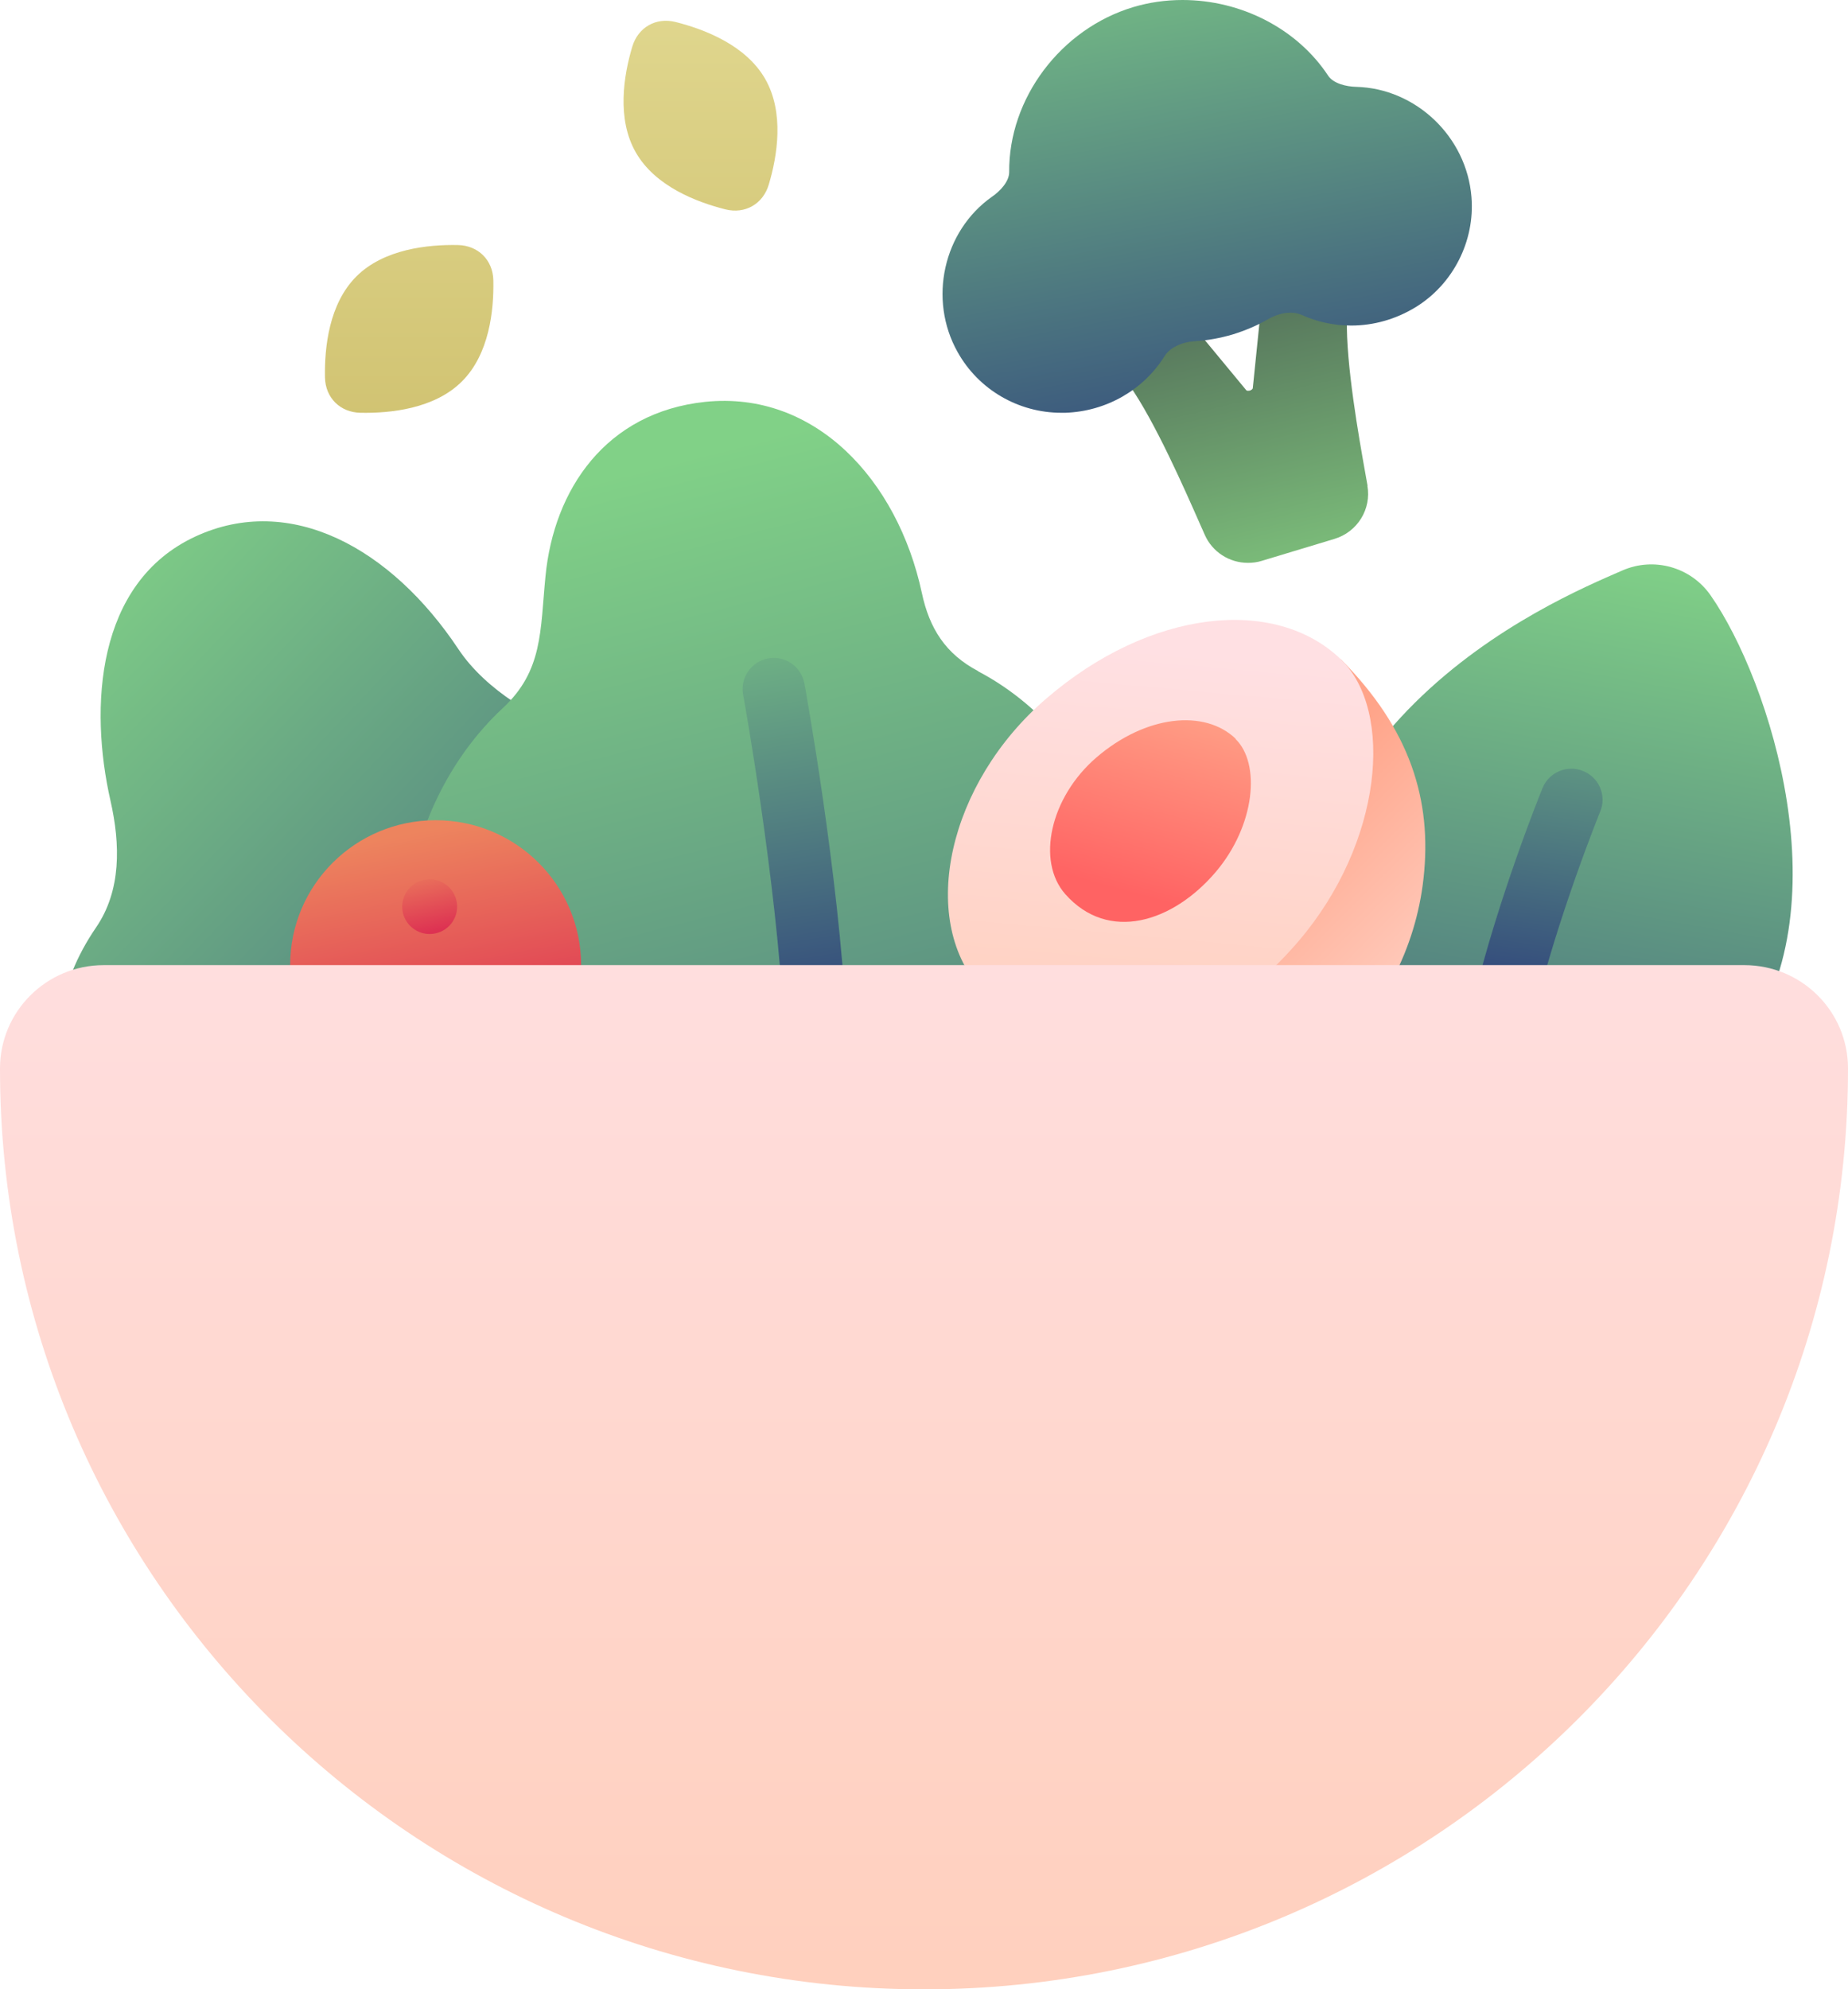 <svg width="105" height="113" viewBox="0 0 105 113" fill="none" xmlns="http://www.w3.org/2000/svg">
<g clip-path="url(#clip0_2507_1391)">
<path d="M32.69 41.567C30.598 40.936 27.613 39.224 26.052 36.882C22.219 31.116 16.486 27.985 11.104 30.474C5.439 33.098 5.077 40.204 6.276 45.475C6.841 47.964 6.898 50.588 5.45 52.694C1.018 59.18 3.754 66.523 12.608 67.582H40.718C46.055 58.493 42.188 44.472 32.69 41.578V41.567Z" fill="url(#paint0_linear_2507_1391)"/>
<path d="M97.187 33.808C96.067 32.209 93.976 31.623 92.189 32.4C88.186 34.146 70.83 41.319 73.905 60.543L98.928 59.451C104.797 51.77 100.59 38.673 97.187 33.808Z" fill="url(#paint1_linear_2507_1391)"/>
<path d="M55.576 38.121C53.733 37.152 52.805 35.7 52.376 33.672C50.996 27.253 46.304 22.174 40.062 22.827C34.431 23.424 31.468 27.794 30.993 32.738C30.688 35.835 30.858 38.098 28.562 40.227C22.479 45.88 20.568 56.939 28.144 60.543H59.375C67.652 53.369 63.265 42.164 55.576 38.132V38.121Z" fill="url(#paint2_linear_2507_1391)"/>
<path d="M77.704 27.602L77.591 26.972C77.195 24.764 76.472 20.665 76.528 18.12C76.528 17.658 76.37 17.23 76.053 16.904C75.737 16.577 75.296 16.397 74.843 16.397C74.742 16.397 74.64 16.397 74.538 16.419L72.955 16.701C72.22 16.836 71.643 17.444 71.576 18.188L71.18 22.062C71.123 22.163 71.01 22.197 70.931 22.197C70.886 22.197 70.852 22.197 70.818 22.174L68.33 19.167C68.002 18.773 67.528 18.559 67.019 18.559C66.781 18.559 66.555 18.604 66.34 18.694L64.859 19.336C64.384 19.539 64.034 19.933 63.898 20.429C63.762 20.913 63.853 21.431 64.147 21.848C65.617 23.931 67.29 27.749 68.195 29.798L68.455 30.384C68.884 31.352 69.846 31.972 70.908 31.972C71.168 31.972 71.44 31.938 71.689 31.859L75.827 30.609C77.127 30.215 77.93 28.92 77.693 27.591L77.704 27.602Z" fill="url(#paint3_linear_2507_1391)"/>
<path d="M83.606 11.194C83.335 7.771 80.452 5.023 77.06 4.933C76.483 4.921 75.759 4.741 75.465 4.302C73.713 1.644 70.535 0 67.188 0C66.227 0 65.289 0.135 64.384 0.405C60.268 1.644 57.306 5.586 57.34 9.775C57.34 10.305 56.842 10.845 56.367 11.172C53.597 13.12 52.726 17.005 54.411 20.001C55.598 22.129 57.86 23.447 60.302 23.447C60.381 23.447 60.449 23.447 60.528 23.447C62.846 23.368 64.961 22.163 66.171 20.226C66.465 19.753 67.132 19.426 67.901 19.381C68.624 19.336 69.348 19.201 70.038 18.998C70.727 18.785 71.406 18.503 72.028 18.143C72.457 17.895 72.91 17.76 73.328 17.76C73.554 17.76 73.758 17.805 73.95 17.884C74.843 18.289 75.793 18.492 76.777 18.492C78.055 18.492 79.321 18.131 80.44 17.444C82.566 16.138 83.81 13.683 83.606 11.194Z" fill="url(#paint4_linear_2507_1391)"/>
<path d="M26.244 21.668C24.684 23.222 22.185 23.481 20.478 23.447C19.324 23.424 18.488 22.591 18.465 21.442C18.431 19.742 18.691 17.253 20.252 15.699C21.812 14.145 24.311 13.886 26.018 13.919C27.172 13.942 28.008 14.775 28.031 15.924C28.065 17.625 27.805 20.113 26.244 21.668Z" fill="url(#paint5_linear_2507_1391)"/>
<path d="M36.127 8.66C35.03 6.757 35.437 4.279 35.923 2.658C36.251 1.554 37.269 0.969 38.388 1.25C40.039 1.667 42.38 2.568 43.476 4.482C44.573 6.397 44.166 8.863 43.68 10.485C43.352 11.588 42.334 12.174 41.215 11.892C39.564 11.476 37.223 10.575 36.127 8.66Z" fill="url(#paint6_linear_2507_1391)"/>
<path d="M24.752 63.054C29.317 63.054 33.017 59.368 33.017 54.822C33.017 50.275 29.317 46.59 24.752 46.59C20.187 46.59 16.486 50.275 16.486 54.822C16.486 59.368 20.187 63.054 24.752 63.054Z" fill="url(#paint7_linear_2507_1391)"/>
<path d="M76.178 37.445L55.689 56.117C60.268 64.777 69.834 65.093 75.657 60.025C78.496 57.559 80.44 53.898 80.881 49.901C81.379 45.452 80.124 41.409 76.178 37.445Z" fill="url(#paint8_linear_2507_1391)"/>
<path d="M76.178 37.445C79.231 40.396 78.552 47.873 73.792 53.448C68.613 59.529 60.856 61.962 55.689 56.117C52.195 52.164 53.846 44.495 59.454 39.675C65.356 34.596 72.446 33.853 76.178 37.445Z" fill="url(#paint9_linear_2507_1391)"/>
<path d="M70.196 41.972C71.643 43.369 71.315 46.894 69.077 49.529C66.634 52.401 62.971 53.549 60.528 50.79C58.877 48.921 59.658 45.294 62.303 43.02C65.096 40.621 68.443 40.272 70.207 41.961L70.196 41.972Z" fill="url(#paint10_linear_2507_1391)"/>
<path d="M85.608 59.102C85.404 59.124 85.189 59.113 84.986 59.068C84.036 58.843 83.448 57.885 83.686 56.939C85.122 50.982 87.541 45.013 87.643 44.765C88.005 43.864 89.045 43.425 89.95 43.797C90.855 44.157 91.296 45.193 90.922 46.094C90.9 46.151 88.491 52.074 87.123 57.773C86.942 58.505 86.332 59.023 85.619 59.113L85.608 59.102Z" fill="url(#paint11_linear_2507_1391)"/>
<path d="M46.315 59.89C45.376 59.89 44.596 59.158 44.551 58.223C44.121 49.957 42.244 39.551 42.222 39.45C42.052 38.493 42.685 37.58 43.646 37.4C44.608 37.22 45.523 37.862 45.704 38.819C45.783 39.258 47.649 49.552 48.09 58.043C48.135 59.011 47.389 59.845 46.417 59.89C46.383 59.89 46.36 59.89 46.326 59.89H46.315Z" fill="url(#paint12_linear_2507_1391)"/>
<path d="M24.413 53.054C25.275 53.054 25.973 52.358 25.973 51.5C25.973 50.642 25.275 49.946 24.413 49.946C23.551 49.946 22.852 50.642 22.852 51.5C22.852 52.358 23.551 53.054 24.413 53.054Z" fill="url(#paint13_linear_2507_1391)"/>
<path d="M5.891 54.822H99.109C102.365 54.822 105 57.446 105 60.689V60.712C105 89.576 81.481 113 52.5 113C23.519 113 0 89.564 0 60.712L0 60.689C0 57.457 2.635 54.822 5.891 54.822Z" fill="url(#paint14_linear_2507_1391)"/>
</g>
<defs>
<linearGradient id="paint0_linear_2507_1391" x1="44.361" y1="75.932" x2="1.039" y2="34.719" gradientUnits="userSpaceOnUse">
<stop stop-color="#31477C"/>
<stop offset="1" stop-color="#81D187"/>
</linearGradient>
<linearGradient id="paint1_linear_2507_1391" x1="83.165" y1="77.602" x2="91.614" y2="30.959" gradientUnits="userSpaceOnUse">
<stop stop-color="#31477C"/>
<stop offset="1" stop-color="#81D187"/>
</linearGradient>
<linearGradient id="paint2_linear_2507_1391" x1="55.576" y1="98.596" x2="37.206" y2="26.395" gradientUnits="userSpaceOnUse">
<stop stop-color="#31477C"/>
<stop offset="1" stop-color="#81D187"/>
</linearGradient>
<linearGradient id="paint3_linear_2507_1391" x1="73.486" y1="33.076" x2="68.504" y2="12.356" gradientUnits="userSpaceOnUse">
<stop stop-color="#7EC27C"/>
<stop offset="1" stop-color="#495B51"/>
</linearGradient>
<linearGradient id="paint4_linear_2507_1391" x1="71.044" y1="27.253" x2="64.559" y2="-7.442" gradientUnits="userSpaceOnUse">
<stop stop-color="#31477C"/>
<stop offset="1" stop-color="#81D187"/>
</linearGradient>
<linearGradient id="paint5_linear_2507_1391" x1="23.248" y1="-7.421" x2="23.248" y2="38.132" gradientUnits="userSpaceOnUse">
<stop stop-color="#E7E09C"/>
<stop offset="1" stop-color="#C7B65F"/>
</linearGradient>
<linearGradient id="paint6_linear_2507_1391" x1="39.801" y1="-9.967" x2="39.801" y2="35.587" gradientUnits="userSpaceOnUse">
<stop stop-color="#E7E09C"/>
<stop offset="1" stop-color="#C7B65F"/>
</linearGradient>
<linearGradient id="paint7_linear_2507_1391" x1="25.792" y1="60.194" x2="23.301" y2="47.329" gradientUnits="userSpaceOnUse">
<stop stop-color="#DD3152"/>
<stop offset="1" stop-color="#ED845E"/>
</linearGradient>
<linearGradient id="paint8_linear_2507_1391" x1="81.469" y1="62.75" x2="68.372" y2="49.6" gradientUnits="userSpaceOnUse">
<stop stop-color="#FFDDD4"/>
<stop offset="1" stop-color="#FFA489"/>
</linearGradient>
<linearGradient id="paint9_linear_2507_1391" x1="66.849" y1="37.017" x2="63.91" y2="69.397" gradientUnits="userSpaceOnUse">
<stop stop-color="#FFE0E3"/>
<stop offset="1" stop-color="#FFC9AE"/>
</linearGradient>
<linearGradient id="paint10_linear_2507_1391" x1="67.371" y1="39.18" x2="64.205" y2="50.729" gradientUnits="userSpaceOnUse">
<stop stop-color="#FFA489"/>
<stop offset="1" stop-color="#FF6363"/>
</linearGradient>
<linearGradient id="paint11_linear_2507_1391" x1="86.604" y1="56.42" x2="89.954" y2="33.089" gradientUnits="userSpaceOnUse">
<stop stop-color="#31477C"/>
<stop offset="1" stop-color="#81D187"/>
</linearGradient>
<linearGradient id="paint12_linear_2507_1391" x1="46.564" y1="57.525" x2="42.379" y2="30.908" gradientUnits="userSpaceOnUse">
<stop stop-color="#31477C"/>
<stop offset="1" stop-color="#81D187"/>
</linearGradient>
<linearGradient id="paint13_linear_2507_1391" x1="24.741" y1="52.908" x2="23.821" y2="48.874" gradientUnits="userSpaceOnUse">
<stop stop-color="#DD3152"/>
<stop offset="1" stop-color="#ED845E"/>
</linearGradient>
<linearGradient id="paint14_linear_2507_1391" x1="52.5" y1="45.993" x2="52.5" y2="140.107" gradientUnits="userSpaceOnUse">
<stop stop-color="#FFE0E3"/>
<stop offset="1" stop-color="#FFC9AE"/>
</linearGradient>
<clipPath id="clip0_2507_1391">
<rect width="105" height="113" fill="white"/>
</clipPath>
</defs>
</svg>
